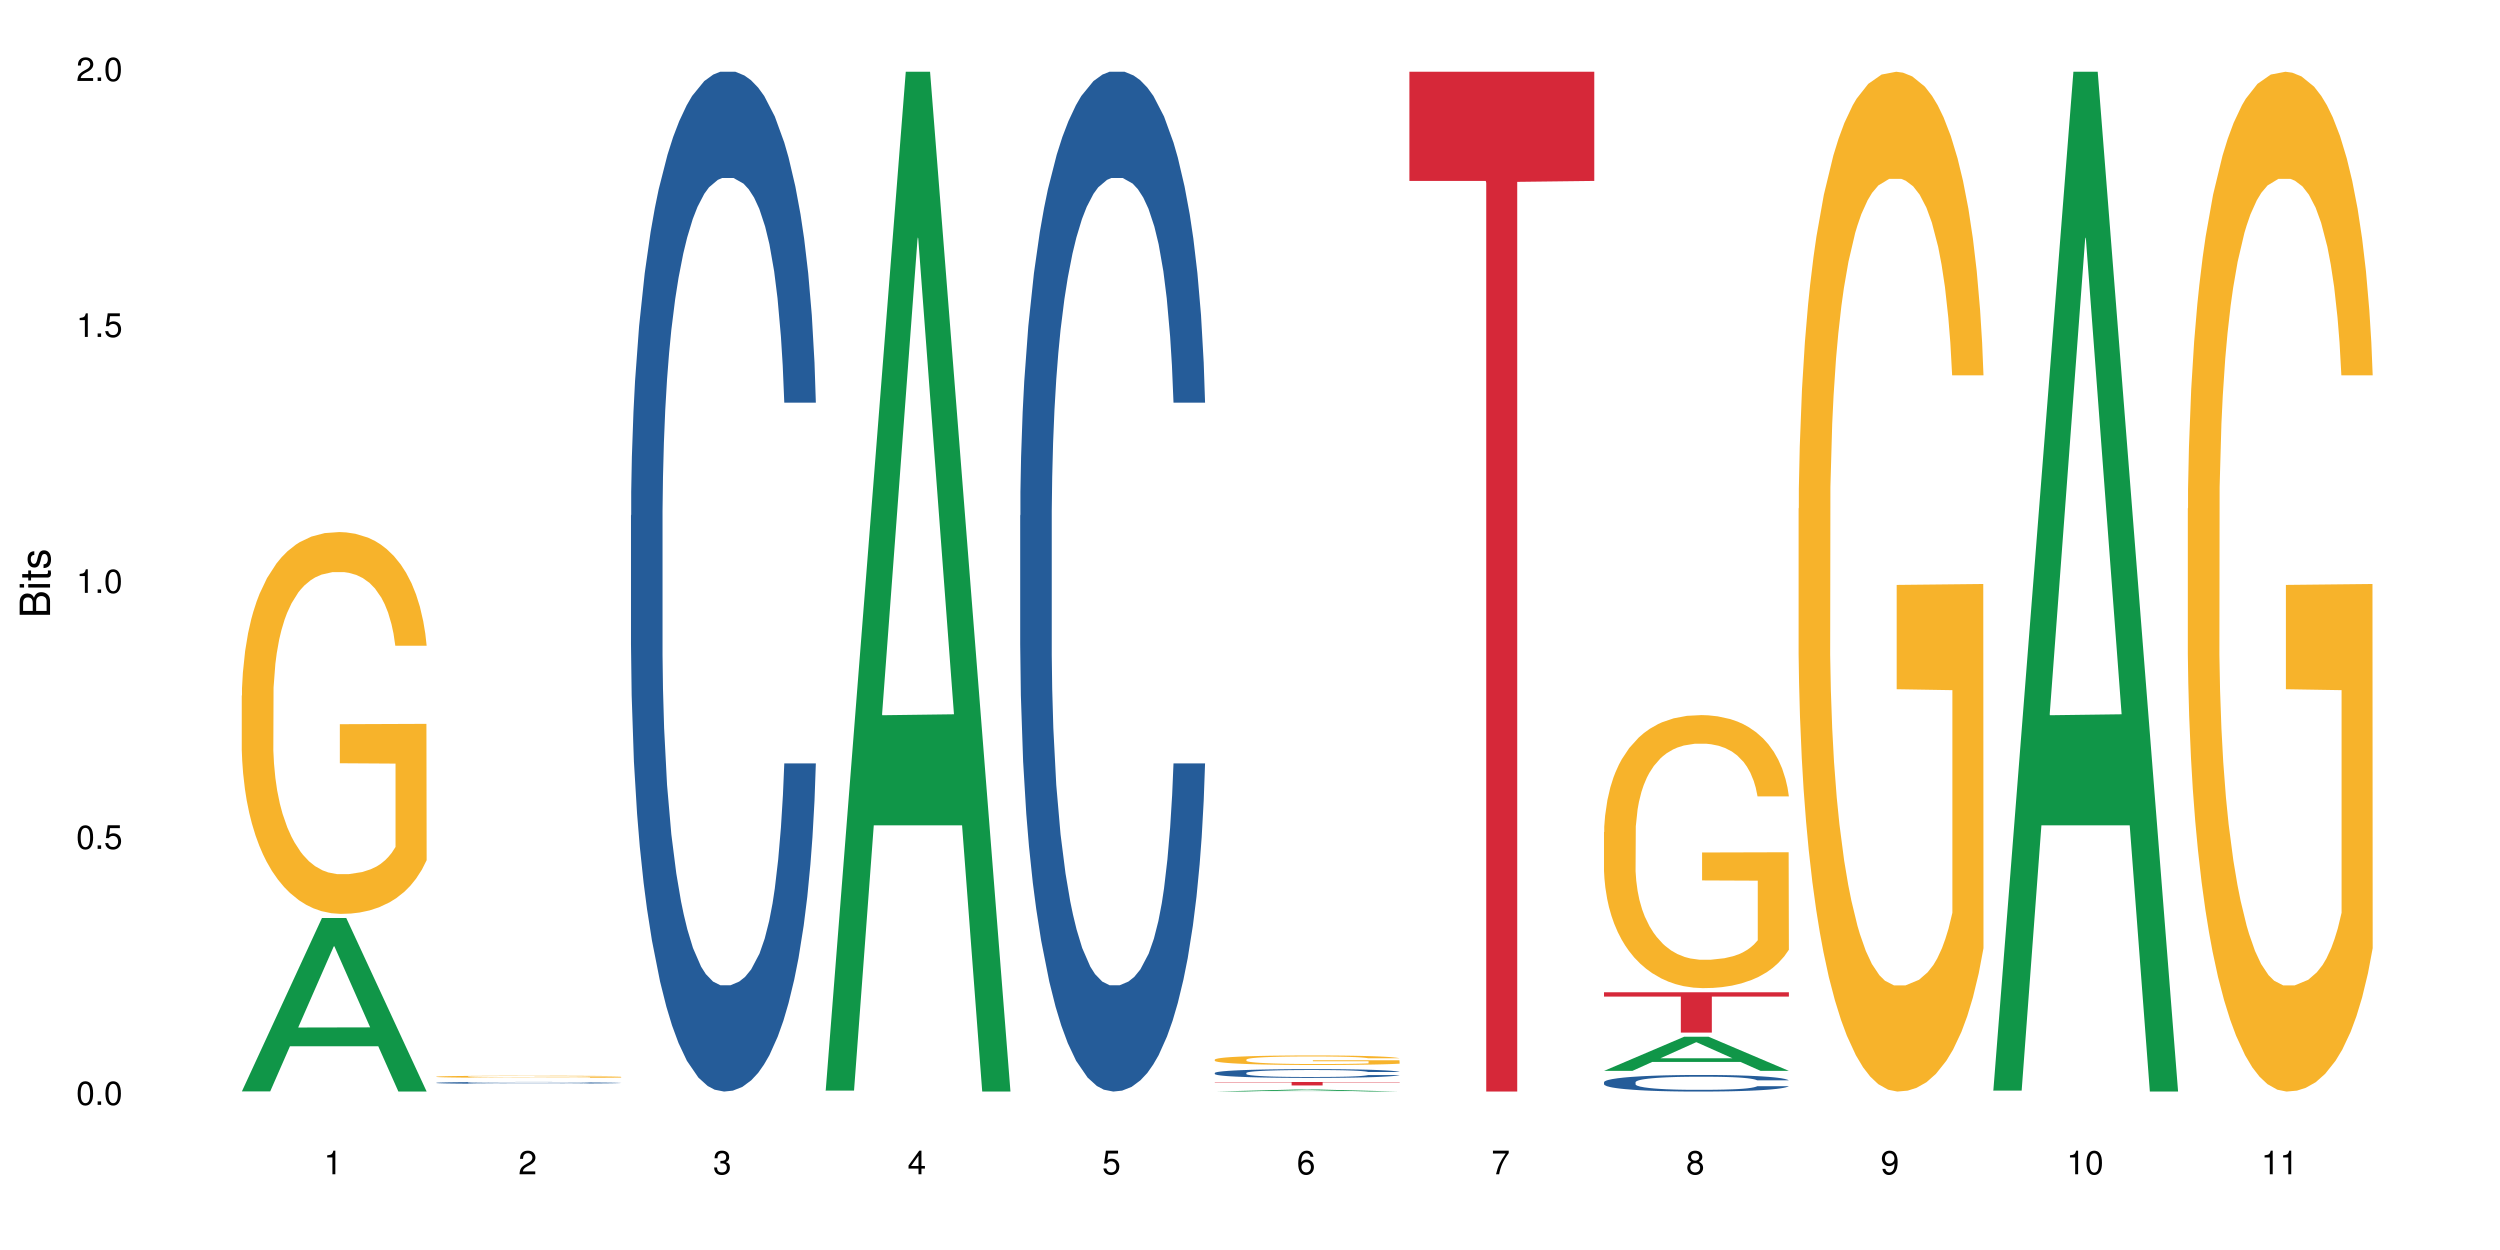 <?xml version="1.0" encoding="UTF-8"?>
<svg xmlns="http://www.w3.org/2000/svg" xmlns:xlink="http://www.w3.org/1999/xlink" width="720pt" height="360pt" viewBox="0 0 720 360" version="1.1">
<defs>
<g>
<symbol overflow="visible" id="glyph0-0">
<path style="stroke:none;" d=""/>
</symbol>
<symbol overflow="visible" id="glyph0-1">
<path style="stroke:none;" d="M 2.641 -6.797 C 2 -6.797 1.422 -6.531 1.078 -6.047 C 0.641 -5.453 0.406 -4.547 0.406 -3.297 C 0.406 -1 1.188 0.219 2.641 0.219 C 4.078 0.219 4.859 -1 4.859 -3.234 C 4.859 -4.562 4.656 -5.438 4.203 -6.047 C 3.844 -6.531 3.281 -6.797 2.641 -6.797 Z M 2.641 -6.047 C 3.547 -6.047 4 -5.125 4 -3.312 C 4 -1.375 3.562 -0.484 2.625 -0.484 C 1.734 -0.484 1.281 -1.422 1.281 -3.281 C 1.281 -5.141 1.734 -6.047 2.641 -6.047 Z M 2.641 -6.047 "/>
</symbol>
<symbol overflow="visible" id="glyph0-2">
<path style="stroke:none;" d="M 1.828 -1 L 0.828 -1 L 0.828 0 L 1.828 0 Z M 1.828 -1 "/>
</symbol>
<symbol overflow="visible" id="glyph0-3">
<path style="stroke:none;" d="M 4.562 -6.797 L 1.062 -6.797 L 0.547 -3.094 L 1.328 -3.094 C 1.719 -3.562 2.047 -3.734 2.578 -3.734 C 3.484 -3.734 4.062 -3.109 4.062 -2.094 C 4.062 -1.125 3.484 -0.531 2.578 -0.531 C 1.828 -0.531 1.375 -0.906 1.188 -1.672 L 0.328 -1.672 C 0.453 -1.109 0.547 -0.844 0.75 -0.594 C 1.125 -0.078 1.828 0.219 2.594 0.219 C 3.969 0.219 4.922 -0.781 4.922 -2.219 C 4.922 -3.562 4.031 -4.484 2.719 -4.484 C 2.25 -4.484 1.859 -4.359 1.469 -4.062 L 1.734 -5.969 L 4.562 -5.969 Z M 4.562 -6.797 "/>
</symbol>
<symbol overflow="visible" id="glyph0-4">
<path style="stroke:none;" d="M 2.484 -4.844 L 2.484 0 L 3.328 0 L 3.328 -6.797 L 2.766 -6.797 C 2.469 -5.75 2.281 -5.609 0.984 -5.453 L 0.984 -4.844 Z M 2.484 -4.844 "/>
</symbol>
<symbol overflow="visible" id="glyph0-5">
<path style="stroke:none;" d="M 4.859 -0.828 L 1.281 -0.828 C 1.359 -1.391 1.672 -1.75 2.5 -2.234 L 3.469 -2.75 C 4.406 -3.266 4.906 -3.969 4.906 -4.812 C 4.906 -5.375 4.672 -5.906 4.266 -6.266 C 3.859 -6.625 3.375 -6.797 2.719 -6.797 C 1.859 -6.797 1.219 -6.5 0.844 -5.922 C 0.609 -5.562 0.5 -5.125 0.484 -4.438 L 1.328 -4.438 C 1.359 -4.906 1.406 -5.188 1.531 -5.406 C 1.75 -5.812 2.188 -6.062 2.703 -6.062 C 3.469 -6.062 4.031 -5.516 4.031 -4.781 C 4.031 -4.25 3.719 -3.797 3.125 -3.438 L 2.234 -2.938 C 0.812 -2.141 0.406 -1.5 0.328 0 L 4.859 0 Z M 4.859 -0.828 "/>
</symbol>
<symbol overflow="visible" id="glyph0-6">
<path style="stroke:none;" d="M 2.125 -3.125 L 2.578 -3.125 C 3.516 -3.125 3.984 -2.703 3.984 -1.891 C 3.984 -1.031 3.469 -0.531 2.578 -0.531 C 1.656 -0.531 1.203 -0.984 1.156 -1.969 L 0.312 -1.969 C 0.344 -1.422 0.438 -1.078 0.609 -0.766 C 0.953 -0.109 1.625 0.219 2.547 0.219 C 3.953 0.219 4.859 -0.609 4.859 -1.906 C 4.859 -2.766 4.516 -3.25 3.703 -3.516 C 4.344 -3.766 4.656 -4.25 4.656 -4.938 C 4.656 -6.109 3.875 -6.797 2.578 -6.797 C 1.203 -6.797 0.484 -6.047 0.453 -4.609 L 1.297 -4.609 C 1.312 -5.016 1.344 -5.25 1.453 -5.453 C 1.641 -5.828 2.062 -6.062 2.594 -6.062 C 3.344 -6.062 3.797 -5.625 3.797 -4.906 C 3.797 -4.422 3.609 -4.141 3.25 -3.984 C 3.016 -3.891 2.719 -3.844 2.125 -3.844 Z M 2.125 -3.125 "/>
</symbol>
<symbol overflow="visible" id="glyph0-7">
<path style="stroke:none;" d="M 3.141 -1.625 L 3.141 0 L 3.984 0 L 3.984 -1.625 L 4.984 -1.625 L 4.984 -2.391 L 3.984 -2.391 L 3.984 -6.797 L 3.359 -6.797 L 0.266 -2.516 L 0.266 -1.625 Z M 3.141 -2.391 L 1 -2.391 L 3.141 -5.359 Z M 3.141 -2.391 "/>
</symbol>
<symbol overflow="visible" id="glyph0-8">
<path style="stroke:none;" d="M 4.781 -5.031 C 4.609 -6.141 3.891 -6.797 2.844 -6.797 C 2.094 -6.797 1.422 -6.438 1.031 -5.828 C 0.609 -5.172 0.406 -4.344 0.406 -3.094 C 0.406 -1.953 0.578 -1.234 0.984 -0.625 C 1.359 -0.078 1.953 0.219 2.703 0.219 C 3.984 0.219 4.922 -0.734 4.922 -2.078 C 4.922 -3.344 4.062 -4.234 2.844 -4.234 C 2.172 -4.234 1.641 -3.969 1.281 -3.469 C 1.281 -5.125 1.828 -6.047 2.797 -6.047 C 3.391 -6.047 3.797 -5.672 3.938 -5.031 Z M 2.734 -3.484 C 3.547 -3.484 4.062 -2.922 4.062 -2 C 4.062 -1.156 3.484 -0.531 2.703 -0.531 C 1.922 -0.531 1.328 -1.188 1.328 -2.047 C 1.328 -2.891 1.906 -3.484 2.734 -3.484 Z M 2.734 -3.484 "/>
</symbol>
<symbol overflow="visible" id="glyph0-9">
<path style="stroke:none;" d="M 4.984 -6.797 L 0.438 -6.797 L 0.438 -5.969 L 4.109 -5.969 C 2.5 -3.656 1.828 -2.234 1.328 0 L 2.219 0 C 2.594 -2.172 3.453 -4.047 4.984 -6.094 Z M 4.984 -6.797 "/>
</symbol>
<symbol overflow="visible" id="glyph0-10">
<path style="stroke:none;" d="M 3.75 -3.578 C 4.453 -4 4.688 -4.344 4.688 -4.984 C 4.688 -6.047 3.844 -6.797 2.641 -6.797 C 1.438 -6.797 0.594 -6.047 0.594 -4.984 C 0.594 -4.359 0.828 -4.016 1.516 -3.578 C 0.734 -3.203 0.359 -2.641 0.359 -1.891 C 0.359 -0.641 1.297 0.219 2.641 0.219 C 3.984 0.219 4.922 -0.641 4.922 -1.875 C 4.922 -2.641 4.531 -3.203 3.75 -3.578 Z M 2.641 -6.047 C 3.359 -6.047 3.812 -5.625 3.812 -4.969 C 3.812 -4.344 3.344 -3.922 2.641 -3.922 C 1.922 -3.922 1.453 -4.344 1.453 -4.984 C 1.453 -5.625 1.922 -6.047 2.641 -6.047 Z M 2.641 -3.203 C 3.484 -3.203 4.062 -2.672 4.062 -1.875 C 4.062 -1.062 3.484 -0.531 2.625 -0.531 C 1.797 -0.531 1.219 -1.078 1.219 -1.875 C 1.219 -2.672 1.797 -3.203 2.641 -3.203 Z M 2.641 -3.203 "/>
</symbol>
<symbol overflow="visible" id="glyph0-11">
<path style="stroke:none;" d="M 0.516 -1.547 C 0.672 -0.438 1.406 0.219 2.438 0.219 C 3.188 0.219 3.859 -0.141 4.266 -0.75 C 4.688 -1.406 4.891 -2.25 4.891 -3.484 C 4.891 -4.625 4.703 -5.359 4.312 -5.953 C 3.938 -6.5 3.344 -6.797 2.594 -6.797 C 1.297 -6.797 0.359 -5.844 0.359 -4.516 C 0.359 -3.25 1.234 -2.344 2.453 -2.344 C 3.094 -2.344 3.562 -2.578 4.016 -3.109 C 4 -1.453 3.469 -0.531 2.5 -0.531 C 1.906 -0.531 1.484 -0.906 1.359 -1.547 Z M 2.578 -6.062 C 3.375 -6.062 3.969 -5.406 3.969 -4.531 C 3.969 -3.688 3.375 -3.094 2.547 -3.094 C 1.734 -3.094 1.234 -3.672 1.234 -4.578 C 1.234 -5.438 1.797 -6.062 2.578 -6.062 Z M 2.578 -6.062 "/>
</symbol>
<symbol overflow="visible" id="glyph1-0">
<path style="stroke:none;" d=""/>
</symbol>
<symbol overflow="visible" id="glyph1-1">
<path style="stroke:none;" d="M 0 -0.953 L 0 -4.891 C 0 -5.719 -0.234 -6.344 -0.734 -6.797 C -1.188 -7.234 -1.812 -7.469 -2.5 -7.469 C -3.547 -7.469 -4.188 -7 -4.625 -5.875 C -4.984 -6.672 -5.641 -7.094 -6.531 -7.094 C -7.156 -7.094 -7.734 -6.859 -8.141 -6.391 C -8.562 -5.938 -8.75 -5.344 -8.75 -4.5 L -8.75 -0.953 Z M -4.984 -2.062 L -7.766 -2.062 L -7.766 -4.219 C -7.766 -4.844 -7.688 -5.203 -7.453 -5.5 C -7.219 -5.812 -6.859 -5.969 -6.375 -5.969 C -5.906 -5.969 -5.531 -5.812 -5.297 -5.5 C -5.062 -5.203 -4.984 -4.844 -4.984 -4.219 Z M -0.984 -2.062 L -4 -2.062 L -4 -4.781 C -4 -5.328 -3.859 -5.688 -3.578 -5.953 C -3.297 -6.219 -2.922 -6.359 -2.484 -6.359 C -2.062 -6.359 -1.688 -6.219 -1.406 -5.953 C -1.109 -5.688 -0.984 -5.328 -0.984 -4.781 Z M -0.984 -2.062 "/>
</symbol>
<symbol overflow="visible" id="glyph1-2">
<path style="stroke:none;" d="M -6.281 -1.797 L -6.281 -0.797 L 0 -0.797 L 0 -1.797 Z M -8.75 -1.797 L -8.75 -0.797 L -7.484 -0.797 L -7.484 -1.797 Z M -8.75 -1.797 "/>
</symbol>
<symbol overflow="visible" id="glyph1-3">
<path style="stroke:none;" d="M -6.281 -3.047 L -6.281 -2.016 L -8.016 -2.016 L -8.016 -1.016 L -6.281 -1.016 L -6.281 -0.172 L -5.469 -0.172 L -5.469 -1.016 L -0.719 -1.016 C -0.078 -1.016 0.281 -1.453 0.281 -2.234 C 0.281 -2.469 0.25 -2.719 0.188 -3.047 L -0.641 -3.047 C -0.609 -2.922 -0.594 -2.766 -0.594 -2.562 C -0.594 -2.141 -0.719 -2.016 -1.156 -2.016 L -5.469 -2.016 L -5.469 -3.047 Z M -6.281 -3.047 "/>
</symbol>
<symbol overflow="visible" id="glyph1-4">
<path style="stroke:none;" d="M -4.531 -5.25 C -5.766 -5.25 -6.469 -4.422 -6.469 -2.969 C -6.469 -1.516 -5.719 -0.562 -4.547 -0.562 C -3.562 -0.562 -3.094 -1.062 -2.734 -2.562 L -2.516 -3.484 C -2.344 -4.188 -2.094 -4.469 -1.625 -4.469 C -1.047 -4.469 -0.641 -3.875 -0.641 -3 C -0.641 -2.453 -0.797 -2 -1.062 -1.75 C -1.25 -1.594 -1.422 -1.531 -1.875 -1.469 L -1.875 -0.406 C -0.422 -0.453 0.281 -1.266 0.281 -2.922 C 0.281 -4.5 -0.5 -5.516 -1.719 -5.516 C -2.656 -5.516 -3.172 -4.984 -3.469 -3.734 L -3.703 -2.766 C -3.891 -1.953 -4.156 -1.609 -4.594 -1.609 C -5.172 -1.609 -5.547 -2.125 -5.547 -2.938 C -5.547 -3.75 -5.203 -4.172 -4.531 -4.203 Z M -4.531 -5.25 "/>
</symbol>
</g>
</defs>
<g id="surface44811">
<rect x="0" y="0" width="720" height="360" style="fill:rgb(100%,100%,100%);fill-opacity:1;stroke:none;"/>
<path style=" stroke:none;fill-rule:nonzero;fill:rgb(6.275%,58.824%,28.235%);fill-opacity:1;" d="M 69.629 314.324 L 69.688 314.277 L 92.723 264.383 L 99.723 264.383 L 122.875 314.371 L 114.738 314.371 L 108.938 301.324 L 83.508 301.324 L 77.82 314.324 L 69.629 314.324 L 85.957 295.926 L 106.605 295.879 L 96.309 272.551 L 96.195 272.504 L 96.082 272.645 L 85.898 295.879 L 85.957 295.926 Z M 69.629 314.324 "/>
<path style=" stroke:none;fill-rule:nonzero;fill:rgb(96.863%,70.196%,16.863%);fill-opacity:1;" d="M 69.629 200.332 L 69.695 200.234 L 69.695 198.223 L 69.953 193.703 L 70.602 187.477 L 71.449 182.355 L 72.355 178.34 L 72.941 176.23 L 73.914 173.215 L 74.758 171.008 L 76.902 166.488 L 79.629 162.27 L 81.121 160.461 L 82.809 158.754 L 85.215 156.848 L 86.316 156.145 L 89.691 154.535 L 93.523 153.531 L 97.746 153.23 L 99.691 153.332 L 102.355 153.73 L 105.992 154.836 L 108.07 155.84 L 109.691 156.848 L 111.379 158.152 L 113.457 160.16 L 115.406 162.57 L 116.965 164.98 L 118.523 167.992 L 119.82 171.207 L 120.926 174.723 L 121.898 178.941 L 122.484 182.457 L 122.875 185.973 L 113.848 185.973 L 113.328 182.457 L 112.742 179.746 L 111.77 176.43 L 110.797 174.02 L 109.82 172.113 L 108.004 169.5 L 106.445 167.895 L 104.496 166.488 L 102.613 165.582 L 100.473 164.98 L 99.172 164.781 L 95.73 164.781 L 92.613 165.484 L 90.797 166.285 L 89.5 167.09 L 87.68 168.598 L 86.578 169.801 L 85.926 170.605 L 83.98 173.719 L 82.68 176.531 L 81.965 178.438 L 81.059 181.453 L 80.406 184.164 L 79.695 188.18 L 79.305 191.195 L 78.785 198.023 L 78.719 216.102 L 78.914 219.918 L 79.305 224.035 L 79.824 227.652 L 80.602 231.469 L 81.383 234.379 L 82.746 238.297 L 83.914 240.91 L 84.824 242.617 L 86.578 245.328 L 87.289 246.23 L 88.98 248.039 L 90.73 249.445 L 92.875 250.652 L 94.5 251.254 L 97.094 251.754 L 100.406 251.754 L 104.305 251.152 L 106.77 250.348 L 108.457 249.547 L 109.562 248.844 L 110.926 247.738 L 111.898 246.734 L 112.809 245.629 L 113.914 243.922 L 113.914 219.918 L 97.875 219.816 L 97.875 208.57 L 122.809 208.469 L 122.875 247.738 L 121.512 250.449 L 119.82 253.062 L 118.199 255.07 L 116.512 256.777 L 114.109 258.684 L 112.16 259.891 L 109.172 261.297 L 106.445 262.199 L 103.59 262.805 L 101.055 263.105 L 98.07 263.203 L 95.406 263.004 L 92.551 262.402 L 90.277 261.598 L 88.199 260.594 L 86.121 259.289 L 83.523 257.18 L 81.836 255.473 L 80.082 253.363 L 78.332 250.852 L 76.773 248.141 L 75.734 246.031 L 74.695 243.621 L 73.59 240.605 L 72.551 237.191 L 71.773 234.078 L 71.059 230.562 L 70.539 227.25 L 70.02 222.73 L 69.758 219.113 L 69.629 216 Z M 69.629 200.332 "/>
<path style=" stroke:none;fill-rule:nonzero;fill:rgb(14.51%,36.078%,60%);fill-opacity:1;" d="M 125.676 311.844 L 125.742 311.844 L 125.742 311.832 L 125.934 311.812 L 126.391 311.789 L 126.844 311.77 L 128.012 311.742 L 129.637 311.711 L 131.324 311.691 L 132.559 311.676 L 133.664 311.668 L 136.195 311.648 L 137.816 311.637 L 139.57 311.629 L 141.715 311.621 L 143.273 311.617 L 146.777 311.609 L 149.375 311.605 L 151.391 311.602 L 155.738 311.602 L 158.336 311.605 L 160.219 311.609 L 162.297 311.613 L 164.051 311.617 L 167.102 311.629 L 169.828 311.641 L 171.062 311.648 L 173.012 311.664 L 174.504 311.68 L 175.543 311.691 L 176.711 311.711 L 177.75 311.734 L 178.531 311.762 L 178.918 311.781 L 169.828 311.781 L 169.375 311.762 L 168.855 311.746 L 167.883 311.727 L 166.906 311.711 L 165.543 311.695 L 164.309 311.688 L 162.621 311.676 L 161.129 311.672 L 159.57 311.668 L 158.078 311.664 L 155.219 311.66 L 150.676 311.66 L 148.141 311.664 L 146.777 311.668 L 144.832 311.676 L 143.469 311.684 L 141.844 311.691 L 140.738 311.703 L 139.375 311.715 L 138.402 311.727 L 137.297 311.742 L 136.648 311.754 L 136.066 311.77 L 135.547 311.785 L 135.156 311.805 L 134.895 311.824 L 134.766 311.84 L 134.766 311.918 L 134.895 311.938 L 135.219 311.957 L 136.066 311.988 L 137.297 312.016 L 138.727 312.035 L 140.09 312.051 L 140.871 312.059 L 141.91 312.066 L 143.531 312.078 L 145.871 312.086 L 147.234 312.09 L 149.312 312.094 L 151.453 312.098 L 154.312 312.098 L 156.844 312.094 L 158.531 312.094 L 160.285 312.09 L 162.688 312.082 L 164.18 312.074 L 165.48 312.062 L 166.453 312.055 L 167.102 312.047 L 168.074 312.031 L 168.855 312.012 L 169.441 311.996 L 169.828 311.977 L 178.918 311.977 L 178.531 311.996 L 177.945 312.016 L 177.363 312.031 L 176.453 312.051 L 175.414 312.066 L 173.922 312.082 L 172.688 312.094 L 171.062 312.105 L 169.57 312.117 L 167.945 312.125 L 165.543 312.137 L 163.984 312.141 L 162.297 312.145 L 160.285 312.148 L 157.754 312.152 L 155.023 312.156 L 152.492 312.156 L 149.766 312.152 L 147.754 312.152 L 145.09 312.148 L 141.777 312.137 L 139.375 312.129 L 137.492 312.121 L 135.871 312.109 L 134.051 312.094 L 131.715 312.074 L 130.285 312.055 L 129.312 312.043 L 128.207 312.023 L 127.43 312.004 L 126.52 311.977 L 125.871 311.941 L 125.676 311.914 Z M 125.676 311.844 "/>
<path style=" stroke:none;fill-rule:nonzero;fill:rgb(96.863%,70.196%,16.863%);fill-opacity:1;" d="M 125.676 310.07 L 125.742 310.07 L 125.742 310.059 L 126 310.035 L 126.648 310 L 127.492 309.973 L 128.402 309.949 L 128.988 309.938 L 129.961 309.922 L 130.805 309.906 L 132.949 309.883 L 135.676 309.859 L 137.168 309.848 L 138.855 309.84 L 141.258 309.828 L 142.363 309.824 L 145.738 309.816 L 149.57 309.809 L 155.738 309.809 L 158.402 309.812 L 162.039 309.816 L 164.117 309.824 L 165.738 309.828 L 167.426 309.836 L 169.504 309.848 L 171.453 309.859 L 174.57 309.891 L 175.867 309.91 L 176.973 309.93 L 177.945 309.953 L 178.531 309.973 L 178.918 309.992 L 169.895 309.992 L 169.375 309.973 L 168.789 309.957 L 167.816 309.938 L 166.844 309.926 L 165.867 309.914 L 164.051 309.898 L 162.492 309.891 L 160.543 309.883 L 158.66 309.879 L 156.52 309.875 L 151.777 309.875 L 148.66 309.879 L 146.844 309.883 L 145.543 309.887 L 143.727 309.895 L 142.621 309.902 L 141.973 309.906 L 140.027 309.922 L 138.727 309.938 L 138.012 309.949 L 137.105 309.965 L 136.453 309.98 L 135.738 310.004 L 135.352 310.02 L 134.832 310.059 L 134.766 310.16 L 134.961 310.18 L 135.352 310.203 L 135.871 310.227 L 136.648 310.246 L 137.43 310.262 L 138.793 310.285 L 139.961 310.297 L 140.871 310.309 L 142.621 310.324 L 143.336 310.328 L 145.023 310.34 L 146.777 310.348 L 148.922 310.352 L 150.543 310.355 L 153.141 310.359 L 156.453 310.359 L 160.348 310.355 L 162.816 310.352 L 164.504 310.348 L 165.609 310.344 L 166.973 310.336 L 167.945 310.332 L 168.855 310.324 L 169.961 310.316 L 169.961 310.18 L 153.922 310.18 L 153.922 310.117 L 178.855 310.117 L 178.918 310.336 L 177.555 310.352 L 175.867 310.367 L 174.246 310.379 L 172.555 310.387 L 170.152 310.398 L 168.207 310.406 L 165.219 310.414 L 162.492 310.418 L 159.637 310.422 L 151.453 310.422 L 148.598 310.418 L 146.324 310.414 L 144.246 310.41 L 142.168 310.402 L 139.57 310.391 L 137.883 310.379 L 134.375 310.355 L 132.816 310.34 L 131.777 310.328 L 130.742 310.312 L 129.637 310.297 L 128.598 310.277 L 127.82 310.262 L 127.105 310.242 L 126.586 310.223 L 126.066 310.195 L 125.805 310.176 L 125.676 310.16 Z M 125.676 310.07 "/>
<path style=" stroke:none;fill-rule:nonzero;fill:rgb(14.51%,36.078%,60%);fill-opacity:1;" d="M 181.723 148.457 L 181.785 148.188 L 181.785 141.742 L 181.98 131.543 L 182.438 118.656 L 182.891 109.797 L 184.059 93.957 L 185.684 78.652 L 187.371 66.84 L 188.605 59.859 L 189.707 54.492 L 192.242 44.559 L 193.863 39.457 L 195.617 34.891 L 197.762 30.328 L 199.32 27.645 L 202.824 23.348 L 205.422 21.469 L 207.434 20.664 L 211.785 20.664 L 214.383 21.738 L 216.266 23.078 L 218.344 25.227 L 220.098 27.645 L 223.148 33.551 L 225.875 41.066 L 227.109 45.363 L 229.059 53.684 L 230.551 61.738 L 231.59 68.719 L 232.758 78.652 L 233.797 90.734 L 234.578 104.426 L 234.965 115.969 L 225.875 115.969 L 225.422 105.23 L 224.902 96.91 L 223.926 85.902 L 222.953 78.117 L 221.59 70.332 L 220.355 65.23 L 218.668 60.129 L 217.176 56.906 L 215.617 54.492 L 214.121 52.879 L 211.266 51.27 L 207.953 51.27 L 206.723 51.805 L 204.188 53.953 L 202.824 55.832 L 200.875 59.59 L 199.512 63.082 L 197.891 68.449 L 196.785 73.016 L 195.422 79.996 L 194.449 86.172 L 193.344 95.031 L 192.695 101.742 L 192.109 109.258 L 191.59 118.117 L 191.203 127.516 L 190.941 137.449 L 190.812 147.113 L 190.812 188.727 L 190.941 198.391 L 191.266 209.668 L 192.109 226.043 L 193.344 240.273 L 194.773 251.547 L 196.137 259.602 L 196.918 263.359 L 197.953 267.656 L 199.578 273.027 L 201.914 278.395 L 203.281 280.543 L 205.355 282.691 L 207.5 283.766 L 210.355 283.766 L 212.891 282.691 L 214.578 281.348 L 216.332 279.199 L 218.734 274.637 L 220.227 270.34 L 221.523 265.242 L 222.5 260.141 L 223.148 255.844 L 224.121 247.52 L 224.902 238.395 L 225.484 228.996 L 225.875 219.867 L 234.965 219.867 L 234.578 230.609 L 233.992 241.078 L 233.406 248.863 L 232.5 258.262 L 231.461 266.582 L 229.965 275.98 L 228.734 282.152 L 227.109 288.867 L 225.617 293.969 L 223.992 298.531 L 221.59 303.898 L 220.031 306.586 L 218.344 309 L 216.332 311.148 L 213.797 313.027 L 211.07 314.102 L 208.539 314.371 L 205.812 313.832 L 203.801 312.762 L 201.137 310.344 L 197.824 305.512 L 195.422 300.41 L 193.539 295.309 L 191.918 289.941 L 190.098 282.691 L 187.762 270.879 L 186.332 261.75 L 185.359 254.234 L 184.254 243.762 L 183.477 234.367 L 182.566 219.332 L 181.918 200.27 L 181.723 185.504 Z M 181.723 148.457 "/>
<path style=" stroke:none;fill-rule:nonzero;fill:rgb(6.275%,58.824%,28.235%);fill-opacity:1;" d="M 237.77 314.094 L 237.824 313.82 L 260.863 20.664 L 267.859 20.664 L 291.012 314.371 L 282.879 314.371 L 277.074 237.703 L 251.648 237.703 L 245.961 314.094 L 237.77 314.094 L 254.094 205.988 L 274.742 205.711 L 264.449 68.648 L 264.332 68.375 L 264.219 69.199 L 254.039 205.711 L 254.094 205.988 Z M 237.77 314.094 "/>
<path style=" stroke:none;fill-rule:nonzero;fill:rgb(14.51%,36.078%,60%);fill-opacity:1;" d="M 293.816 148.457 L 293.879 148.188 L 293.879 141.742 L 294.074 131.543 L 294.527 118.656 L 294.984 109.797 L 296.152 93.957 L 297.777 78.652 L 299.465 66.84 L 300.699 59.859 L 301.801 54.492 L 304.332 44.559 L 305.957 39.457 L 307.711 34.891 L 309.852 30.328 L 311.41 27.645 L 314.918 23.348 L 317.516 21.469 L 319.527 20.664 L 323.879 20.664 L 326.477 21.738 L 328.359 23.078 L 330.438 25.227 L 332.191 27.645 L 335.242 33.551 L 337.969 41.066 L 339.203 45.363 L 341.148 53.684 L 342.645 61.738 L 343.684 68.719 L 344.852 78.652 L 345.891 90.734 L 346.668 104.426 L 347.059 115.969 L 337.969 115.969 L 337.516 105.23 L 336.996 96.91 L 336.02 85.902 L 335.047 78.117 L 333.684 70.332 L 332.449 65.23 L 330.762 60.129 L 329.266 56.906 L 327.711 54.492 L 326.215 52.879 L 323.359 51.27 L 320.047 51.27 L 318.812 51.805 L 316.281 53.953 L 314.918 55.832 L 312.969 59.59 L 311.605 63.082 L 309.984 68.449 L 308.879 73.016 L 307.516 79.996 L 306.543 86.172 L 305.438 95.031 L 304.789 101.742 L 304.203 109.258 L 303.684 118.117 L 303.293 127.516 L 303.035 137.449 L 302.906 147.113 L 302.906 188.727 L 303.035 198.391 L 303.359 209.668 L 304.203 226.043 L 305.438 240.273 L 306.867 251.547 L 308.23 259.602 L 309.008 263.359 L 310.047 267.656 L 311.672 273.027 L 314.008 278.395 L 315.371 280.543 L 317.449 282.691 L 319.594 283.766 L 322.449 283.766 L 324.98 282.691 L 326.672 281.348 L 328.422 279.199 L 330.824 274.637 L 332.32 270.34 L 333.617 265.242 L 334.594 260.141 L 335.242 255.844 L 336.215 247.52 L 336.996 238.395 L 337.578 228.996 L 337.969 219.867 L 347.059 219.867 L 346.668 230.609 L 346.086 241.078 L 345.5 248.863 L 344.59 258.262 L 343.551 266.582 L 342.059 275.98 L 340.824 282.152 L 339.203 288.867 L 337.707 293.969 L 336.086 298.531 L 333.684 303.898 L 332.125 306.586 L 330.438 309 L 328.422 311.148 L 325.891 313.027 L 323.164 314.102 L 320.633 314.371 L 317.906 313.832 L 315.891 312.762 L 313.23 310.344 L 309.918 305.512 L 307.516 300.41 L 305.633 295.309 L 304.008 289.941 L 302.191 282.691 L 299.852 270.879 L 298.426 261.75 L 297.449 254.234 L 296.348 243.762 L 295.566 234.367 L 294.66 219.332 L 294.008 200.27 L 293.816 185.504 Z M 293.816 148.457 "/>
<path style=" stroke:none;fill-rule:nonzero;fill:rgb(6.275%,58.824%,28.235%);fill-opacity:1;" d="M 349.859 314.371 L 349.918 314.371 L 372.957 313.789 L 379.953 313.789 L 403.105 314.371 L 394.973 314.371 L 389.168 314.219 L 363.742 314.219 L 358.051 314.371 L 349.859 314.371 L 366.188 314.156 L 386.836 314.156 L 376.539 313.883 L 376.312 313.883 L 366.129 314.156 L 366.188 314.156 Z M 349.859 314.371 "/>
<path style=" stroke:none;fill-rule:nonzero;fill:rgb(14.51%,36.078%,60%);fill-opacity:1;" d="M 349.859 309.004 L 349.926 309.004 L 349.926 308.949 L 350.121 308.859 L 350.574 308.75 L 351.031 308.672 L 352.199 308.535 L 353.82 308.402 L 355.512 308.301 L 356.742 308.242 L 357.848 308.195 L 360.379 308.109 L 362.004 308.066 L 363.758 308.027 L 365.898 307.988 L 367.457 307.965 L 370.965 307.926 L 373.562 307.91 L 375.574 307.902 L 379.926 307.902 L 382.523 307.914 L 384.406 307.926 L 386.484 307.941 L 388.234 307.965 L 391.289 308.016 L 394.016 308.078 L 395.25 308.117 L 397.195 308.188 L 398.691 308.258 L 399.73 308.316 L 400.898 308.402 L 401.938 308.508 L 402.715 308.625 L 403.105 308.727 L 394.016 308.727 L 393.559 308.633 L 393.039 308.562 L 392.066 308.465 L 391.094 308.398 L 389.73 308.332 L 388.496 308.289 L 386.809 308.242 L 385.312 308.215 L 383.754 308.195 L 382.262 308.18 L 379.406 308.168 L 376.094 308.168 L 374.859 308.172 L 372.328 308.191 L 370.965 308.207 L 369.016 308.238 L 367.652 308.27 L 366.027 308.316 L 364.926 308.355 L 363.562 308.414 L 362.586 308.469 L 361.484 308.543 L 360.836 308.602 L 360.25 308.668 L 359.73 308.742 L 359.34 308.824 L 359.082 308.91 L 358.953 308.992 L 358.953 309.352 L 359.082 309.438 L 359.406 309.535 L 360.25 309.676 L 361.484 309.797 L 362.914 309.895 L 364.277 309.965 L 365.055 309.996 L 366.094 310.035 L 367.719 310.082 L 370.055 310.125 L 371.418 310.145 L 373.496 310.164 L 375.641 310.172 L 378.496 310.172 L 381.027 310.164 L 382.715 310.152 L 384.469 310.133 L 386.871 310.094 L 388.367 310.059 L 389.664 310.012 L 390.637 309.969 L 391.289 309.934 L 392.262 309.859 L 393.039 309.781 L 393.625 309.699 L 394.016 309.621 L 403.105 309.621 L 402.715 309.715 L 402.133 309.805 L 401.547 309.871 L 400.637 309.953 L 399.598 310.023 L 398.105 310.105 L 396.871 310.16 L 395.25 310.219 L 393.754 310.262 L 392.133 310.301 L 389.73 310.348 L 388.172 310.371 L 386.484 310.391 L 384.469 310.41 L 381.938 310.426 L 379.211 310.434 L 376.68 310.438 L 373.949 310.434 L 371.938 310.422 L 369.277 310.402 L 365.965 310.359 L 363.562 310.316 L 361.68 310.273 L 360.055 310.227 L 358.238 310.164 L 355.898 310.062 L 354.473 309.984 L 353.496 309.918 L 352.395 309.828 L 351.613 309.746 L 350.707 309.617 L 350.055 309.453 L 349.859 309.324 Z M 349.859 309.004 "/>
<path style=" stroke:none;fill-rule:nonzero;fill:rgb(96.863%,70.196%,16.863%);fill-opacity:1;" d="M 349.859 305.148 L 349.926 305.148 L 349.926 305.098 L 350.188 304.984 L 350.836 304.828 L 351.68 304.699 L 352.59 304.598 L 353.172 304.547 L 354.148 304.469 L 354.992 304.414 L 357.133 304.301 L 359.859 304.195 L 361.355 304.152 L 363.043 304.109 L 365.445 304.059 L 366.547 304.043 L 369.926 304.004 L 373.758 303.977 L 377.977 303.969 L 379.926 303.973 L 382.586 303.98 L 386.223 304.008 L 388.301 304.035 L 389.926 304.059 L 391.613 304.094 L 393.691 304.145 L 395.637 304.203 L 397.195 304.266 L 398.754 304.34 L 400.055 304.418 L 401.156 304.508 L 402.133 304.613 L 402.715 304.703 L 403.105 304.789 L 394.078 304.789 L 393.559 304.703 L 392.977 304.633 L 392 304.551 L 391.027 304.488 L 390.055 304.441 L 388.234 304.375 L 386.676 304.336 L 384.73 304.301 L 382.848 304.277 L 380.703 304.266 L 379.406 304.258 L 375.965 304.258 L 372.848 304.277 L 371.027 304.297 L 369.73 304.316 L 367.914 304.355 L 366.809 304.383 L 366.16 304.406 L 364.211 304.484 L 362.914 304.555 L 362.199 304.602 L 361.289 304.676 L 360.641 304.742 L 359.926 304.844 L 359.535 304.922 L 359.016 305.09 L 358.953 305.543 L 359.145 305.641 L 359.535 305.742 L 360.055 305.832 L 360.836 305.93 L 361.613 306 L 362.977 306.102 L 364.145 306.164 L 365.055 306.207 L 366.809 306.277 L 367.523 306.297 L 369.211 306.344 L 370.965 306.379 L 373.105 306.41 L 374.73 306.426 L 377.328 306.438 L 380.641 306.438 L 384.535 306.422 L 387.004 306.402 L 388.691 306.383 L 389.793 306.363 L 391.156 306.336 L 392.133 306.312 L 393.039 306.285 L 394.145 306.242 L 394.145 305.641 L 378.105 305.637 L 378.105 305.355 L 403.039 305.352 L 403.105 306.336 L 401.742 306.402 L 400.055 306.469 L 398.43 306.52 L 396.742 306.562 L 394.34 306.609 L 392.391 306.641 L 389.406 306.676 L 386.676 306.699 L 383.82 306.715 L 381.289 306.723 L 378.301 306.723 L 375.641 306.719 L 372.781 306.703 L 370.508 306.684 L 368.434 306.656 L 366.355 306.625 L 363.758 306.574 L 362.066 306.531 L 360.316 306.477 L 358.562 306.414 L 357.004 306.348 L 355.965 306.293 L 354.926 306.234 L 353.82 306.156 L 352.781 306.07 L 352.004 305.992 L 351.289 305.906 L 350.77 305.824 L 350.25 305.711 L 349.992 305.621 L 349.859 305.543 Z M 349.859 305.148 "/>
<path style=" stroke:none;fill-rule:nonzero;fill:rgb(83.922%,15.686%,22.353%);fill-opacity:1;" d="M 349.859 311.617 L 403.105 311.617 L 403.105 311.723 L 380.914 311.723 L 380.914 312.609 L 371.988 312.609 L 371.988 311.723 L 349.859 311.723 Z M 349.859 311.617 "/>
<path style=" stroke:none;fill-rule:nonzero;fill:rgb(83.922%,15.686%,22.353%);fill-opacity:1;" d="M 405.906 20.664 L 459.152 20.664 L 459.152 52.102 L 436.961 52.379 L 436.961 314.371 L 428.035 314.371 L 428.035 52.652 L 427.902 52.102 L 405.906 52.102 Z M 405.906 20.664 "/>
<path style=" stroke:none;fill-rule:nonzero;fill:rgb(6.275%,58.824%,28.235%);fill-opacity:1;" d="M 461.953 308.406 L 462.012 308.395 L 485.051 298.574 L 492.047 298.574 L 515.199 308.414 L 507.062 308.414 L 501.262 305.844 L 475.832 305.844 L 470.145 308.406 L 461.953 308.406 L 478.281 304.781 L 498.93 304.773 L 488.633 300.18 L 488.52 300.172 L 488.406 300.199 L 478.223 304.773 L 478.281 304.781 Z M 461.953 308.406 "/>
<path style=" stroke:none;fill-rule:nonzero;fill:rgb(14.51%,36.078%,60%);fill-opacity:1;" d="M 461.953 311.672 L 462.02 311.668 L 462.02 311.562 L 462.215 311.398 L 462.668 311.188 L 463.121 311.043 L 464.293 310.785 L 465.914 310.535 L 467.602 310.344 L 468.836 310.23 L 469.941 310.145 L 472.473 309.98 L 474.098 309.898 L 475.848 309.824 L 477.992 309.75 L 479.551 309.707 L 483.059 309.637 L 485.652 309.605 L 487.668 309.594 L 492.016 309.594 L 494.613 309.609 L 496.496 309.633 L 498.574 309.668 L 500.328 309.707 L 503.379 309.805 L 506.109 309.926 L 507.34 309.996 L 509.289 310.129 L 510.781 310.262 L 511.82 310.375 L 512.992 310.535 L 514.027 310.734 L 514.809 310.957 L 515.199 311.145 L 506.109 311.145 L 505.652 310.969 L 505.133 310.832 L 504.16 310.656 L 503.188 310.527 L 501.82 310.402 L 500.59 310.316 L 498.898 310.234 L 497.406 310.184 L 495.848 310.145 L 494.355 310.117 L 491.496 310.09 L 488.188 310.09 L 486.953 310.102 L 484.422 310.137 L 483.059 310.164 L 481.109 310.227 L 479.746 310.285 L 478.121 310.371 L 477.02 310.445 L 475.656 310.559 L 474.68 310.66 L 473.578 310.805 L 472.926 310.914 L 472.344 311.035 L 471.824 311.18 L 471.434 311.332 L 471.176 311.492 L 471.043 311.648 L 471.043 312.328 L 471.176 312.484 L 471.5 312.668 L 472.344 312.934 L 473.578 313.164 L 475.004 313.348 L 476.367 313.48 L 477.148 313.539 L 478.188 313.609 L 479.809 313.699 L 482.148 313.785 L 483.512 313.82 L 485.59 313.855 L 487.73 313.871 L 490.59 313.871 L 493.121 313.855 L 494.809 313.832 L 496.562 313.797 L 498.965 313.723 L 500.457 313.656 L 501.758 313.57 L 502.73 313.488 L 503.379 313.418 L 504.355 313.285 L 505.133 313.137 L 505.719 312.98 L 506.109 312.832 L 515.199 312.832 L 514.809 313.008 L 514.223 313.18 L 513.641 313.305 L 512.73 313.457 L 511.691 313.594 L 510.199 313.746 L 508.965 313.848 L 507.34 313.957 L 505.848 314.039 L 504.223 314.113 L 501.82 314.199 L 500.262 314.242 L 498.574 314.285 L 496.562 314.316 L 494.031 314.348 L 491.305 314.367 L 488.77 314.371 L 486.043 314.363 L 484.031 314.344 L 481.367 314.305 L 478.059 314.227 L 475.656 314.145 L 473.77 314.062 L 472.148 313.973 L 470.332 313.855 L 467.992 313.664 L 466.562 313.516 L 465.59 313.391 L 464.484 313.223 L 463.707 313.07 L 462.797 312.824 L 462.148 312.516 L 461.953 312.273 Z M 461.953 311.672 "/>
<path style=" stroke:none;fill-rule:nonzero;fill:rgb(96.863%,70.196%,16.863%);fill-opacity:1;" d="M 461.953 239.629 L 462.02 239.555 L 462.02 238.121 L 462.277 234.887 L 462.93 230.438 L 463.773 226.773 L 464.68 223.898 L 465.266 222.391 L 466.238 220.238 L 467.082 218.656 L 469.227 215.426 L 471.953 212.41 L 473.445 211.117 L 475.137 209.895 L 477.539 208.531 L 478.641 208.027 L 482.02 206.879 L 485.848 206.16 L 490.07 205.945 L 492.016 206.016 L 494.68 206.305 L 498.316 207.094 L 500.395 207.812 L 502.016 208.531 L 503.703 209.465 L 505.781 210.902 L 507.73 212.625 L 509.289 214.348 L 510.848 216.504 L 512.145 218.801 L 513.25 221.316 L 514.223 224.332 L 514.809 226.844 L 515.199 229.359 L 506.172 229.359 L 505.652 226.844 L 505.07 224.906 L 504.094 222.535 L 503.121 220.812 L 502.148 219.449 L 500.328 217.582 L 498.77 216.43 L 496.82 215.426 L 494.938 214.777 L 492.797 214.348 L 491.496 214.203 L 488.055 214.203 L 484.941 214.707 L 483.121 215.281 L 481.824 215.855 L 480.004 216.934 L 478.902 217.797 L 478.25 218.371 L 476.305 220.598 L 475.004 222.609 L 474.289 223.973 L 473.383 226.125 L 472.734 228.066 L 472.02 230.938 L 471.629 233.094 L 471.109 237.977 L 471.043 250.902 L 471.238 253.633 L 471.629 256.578 L 472.148 259.164 L 472.926 261.891 L 473.707 263.977 L 475.07 266.777 L 476.238 268.645 L 477.148 269.863 L 478.902 271.805 L 479.617 272.449 L 481.305 273.742 L 483.059 274.746 L 485.199 275.609 L 486.824 276.039 L 489.422 276.398 L 492.73 276.398 L 496.629 275.969 L 499.094 275.395 L 500.781 274.82 L 501.887 274.316 L 503.25 273.527 L 504.223 272.809 L 505.133 272.02 L 506.238 270.797 L 506.238 253.633 L 490.199 253.562 L 490.199 245.516 L 515.133 245.445 L 515.199 273.527 L 513.836 275.465 L 512.145 277.332 L 510.523 278.77 L 508.836 279.992 L 506.434 281.355 L 504.484 282.215 L 501.496 283.223 L 498.77 283.867 L 495.914 284.301 L 493.383 284.516 L 490.395 284.586 L 487.73 284.441 L 484.875 284.012 L 482.602 283.438 L 480.523 282.719 L 478.445 281.785 L 475.848 280.277 L 474.16 279.059 L 472.406 277.547 L 470.656 275.754 L 469.098 273.812 L 468.059 272.305 L 467.02 270.582 L 465.914 268.426 L 464.875 265.984 L 464.098 263.758 L 463.383 261.246 L 462.863 258.875 L 462.344 255.645 L 462.082 253.059 L 461.953 250.832 Z M 461.953 239.629 "/>
<path style=" stroke:none;fill-rule:nonzero;fill:rgb(83.922%,15.686%,22.353%);fill-opacity:1;" d="M 461.953 285.766 L 515.199 285.766 L 515.199 287.012 L 493.008 287.023 L 493.008 297.395 L 484.078 297.395 L 484.078 287.031 L 483.949 287.012 L 461.953 287.012 Z M 461.953 285.766 "/>
<path style=" stroke:none;fill-rule:nonzero;fill:rgb(96.863%,70.196%,16.863%);fill-opacity:1;" d="M 518 146.461 L 518.066 146.191 L 518.066 140.828 L 518.324 128.758 L 518.973 112.129 L 519.816 98.449 L 520.727 87.719 L 521.312 82.086 L 522.285 74.039 L 523.129 68.141 L 525.273 56.07 L 528 44.805 L 529.492 39.977 L 531.18 35.414 L 533.582 30.32 L 534.688 28.441 L 538.062 24.148 L 541.895 21.469 L 546.117 20.664 L 548.062 20.93 L 550.727 22.004 L 554.363 24.953 L 556.441 27.637 L 558.062 30.32 L 559.75 33.805 L 561.828 39.172 L 563.777 45.609 L 565.336 52.047 L 566.895 60.094 L 568.191 68.676 L 569.297 78.062 L 570.27 89.328 L 570.855 98.715 L 571.246 108.105 L 562.219 108.105 L 561.699 98.715 L 561.113 91.477 L 560.141 82.625 L 559.168 76.188 L 558.191 71.09 L 556.375 64.117 L 554.816 59.824 L 552.867 56.07 L 550.984 53.656 L 548.844 52.047 L 547.543 51.508 L 544.102 51.508 L 540.984 53.387 L 539.168 55.531 L 537.871 57.68 L 536.051 61.703 L 534.949 64.922 L 534.297 67.066 L 532.352 75.383 L 531.051 82.891 L 530.336 87.988 L 529.43 96.035 L 528.777 103.277 L 528.066 114.004 L 527.676 122.051 L 527.156 140.293 L 527.09 188.574 L 527.285 198.766 L 527.676 209.762 L 528.195 219.418 L 528.973 229.609 L 529.754 237.391 L 531.117 247.852 L 532.285 254.824 L 533.195 259.383 L 534.949 266.625 L 535.66 269.039 L 537.352 273.867 L 539.102 277.625 L 541.246 280.844 L 542.867 282.453 L 545.465 283.793 L 548.777 283.793 L 552.672 282.184 L 555.141 280.039 L 556.828 277.891 L 557.934 276.016 L 559.297 273.062 L 560.27 270.383 L 561.18 267.43 L 562.285 262.871 L 562.285 198.766 L 546.246 198.496 L 546.246 168.457 L 571.18 168.188 L 571.246 273.062 L 569.879 280.305 L 568.191 287.281 L 566.57 292.645 L 564.883 297.203 L 562.477 302.301 L 560.531 305.52 L 557.543 309.273 L 554.816 311.688 L 551.961 313.297 L 549.426 314.102 L 546.441 314.371 L 543.777 313.836 L 540.922 312.227 L 538.648 310.078 L 536.57 307.398 L 534.492 303.91 L 531.895 298.277 L 530.207 293.719 L 528.453 288.086 L 526.699 281.379 L 525.145 274.137 L 524.105 268.504 L 523.066 262.066 L 521.961 254.02 L 520.922 244.898 L 520.145 236.586 L 519.43 227.195 L 518.91 218.344 L 518.391 206.277 L 518.129 196.621 L 518 188.305 Z M 518 146.461 "/>
<path style=" stroke:none;fill-rule:nonzero;fill:rgb(6.275%,58.824%,28.235%);fill-opacity:1;" d="M 574.047 314.094 L 574.102 313.82 L 597.141 20.664 L 604.137 20.664 L 627.289 314.371 L 619.156 314.371 L 613.355 237.703 L 587.926 237.703 L 582.238 314.094 L 574.047 314.094 L 590.371 205.988 L 611.023 205.711 L 600.727 68.648 L 600.613 68.375 L 600.496 69.199 L 590.316 205.711 L 590.371 205.988 Z M 574.047 314.094 "/>
<path style=" stroke:none;fill-rule:nonzero;fill:rgb(96.863%,70.196%,16.863%);fill-opacity:1;" d="M 630.094 146.461 L 630.156 146.191 L 630.156 140.828 L 630.418 128.758 L 631.066 112.129 L 631.91 98.449 L 632.82 87.719 L 633.406 82.086 L 634.379 74.039 L 635.223 68.141 L 637.367 56.07 L 640.094 44.805 L 641.586 39.977 L 643.273 35.414 L 645.676 30.32 L 646.781 28.441 L 650.156 24.148 L 653.988 21.469 L 658.207 20.664 L 660.156 20.93 L 662.82 22.004 L 666.453 24.953 L 668.531 27.637 L 670.156 30.32 L 671.844 33.805 L 673.922 39.172 L 675.871 45.609 L 677.43 52.047 L 678.988 60.094 L 680.285 68.676 L 681.391 78.062 L 682.363 89.328 L 682.949 98.715 L 683.336 108.105 L 674.312 108.105 L 673.793 98.715 L 673.207 91.477 L 672.234 82.625 L 671.258 76.188 L 670.285 71.09 L 668.469 64.117 L 666.91 59.824 L 664.961 56.07 L 663.078 53.656 L 660.938 52.047 L 659.637 51.508 L 656.195 51.508 L 653.078 53.387 L 651.262 55.531 L 649.961 57.68 L 648.145 61.703 L 647.039 64.922 L 646.391 67.066 L 644.441 75.383 L 643.145 82.891 L 642.43 87.988 L 641.52 96.035 L 640.871 103.277 L 640.156 114.004 L 639.77 122.051 L 639.25 140.293 L 639.184 188.574 L 639.379 198.766 L 639.77 209.762 L 640.289 219.418 L 641.066 229.609 L 641.844 237.391 L 643.211 247.852 L 644.379 254.824 L 645.285 259.383 L 647.039 266.625 L 647.754 269.039 L 649.441 273.867 L 651.195 277.625 L 653.34 280.844 L 654.961 282.453 L 657.559 283.793 L 660.871 283.793 L 664.766 282.184 L 667.234 280.039 L 668.922 277.891 L 670.027 276.016 L 671.391 273.062 L 672.363 270.383 L 673.273 267.43 L 674.375 262.871 L 674.375 198.766 L 658.34 198.496 L 658.34 168.457 L 683.273 168.188 L 683.336 273.062 L 681.973 280.305 L 680.285 287.281 L 678.66 292.645 L 676.973 297.203 L 674.57 302.301 L 672.625 305.52 L 669.637 309.273 L 666.91 311.688 L 664.051 313.297 L 661.52 314.102 L 658.531 314.371 L 655.871 313.836 L 653.016 312.227 L 650.742 310.078 L 648.664 307.398 L 646.586 303.91 L 643.988 298.277 L 642.301 293.719 L 640.547 288.086 L 638.793 281.379 L 637.234 274.137 L 636.195 268.504 L 635.156 262.066 L 634.055 254.02 L 633.016 244.898 L 632.234 236.586 L 631.523 227.195 L 631.004 218.344 L 630.484 206.277 L 630.223 196.621 L 630.094 188.305 Z M 630.094 146.461 "/>
<g style="fill:rgb(0%,0%,0%);fill-opacity:1;">
  <use xlink:href="#glyph0-1" x="21.957" y="318.198"/>
  <use xlink:href="#glyph0-2" x="27.291" y="318.198"/>
  <use xlink:href="#glyph0-1" x="29.958" y="318.198"/>
</g>
<g style="fill:rgb(0%,0%,0%);fill-opacity:1;">
  <use xlink:href="#glyph0-1" x="21.957" y="244.476"/>
  <use xlink:href="#glyph0-2" x="27.291" y="244.476"/>
  <use xlink:href="#glyph0-3" x="29.958" y="244.476"/>
</g>
<g style="fill:rgb(0%,0%,0%);fill-opacity:1;">
  <use xlink:href="#glyph0-4" x="21.957" y="170.753"/>
  <use xlink:href="#glyph0-2" x="27.291" y="170.753"/>
  <use xlink:href="#glyph0-1" x="29.958" y="170.753"/>
</g>
<g style="fill:rgb(0%,0%,0%);fill-opacity:1;">
  <use xlink:href="#glyph0-4" x="21.957" y="97.034"/>
  <use xlink:href="#glyph0-2" x="27.291" y="97.034"/>
  <use xlink:href="#glyph0-3" x="29.958" y="97.034"/>
</g>
<g style="fill:rgb(0%,0%,0%);fill-opacity:1;">
  <use xlink:href="#glyph0-5" x="21.957" y="23.312"/>
  <use xlink:href="#glyph0-2" x="27.291" y="23.312"/>
  <use xlink:href="#glyph0-1" x="29.958" y="23.312"/>
</g>
<g style="fill:rgb(0%,0%,0%);fill-opacity:1;">
  <use xlink:href="#glyph0-4" x="93.25" y="338.19"/>
</g>
<g style="fill:rgb(0%,0%,0%);fill-opacity:1;">
  <use xlink:href="#glyph0-5" x="149.297" y="338.19"/>
</g>
<g style="fill:rgb(0%,0%,0%);fill-opacity:1;">
  <use xlink:href="#glyph0-6" x="205.344" y="338.19"/>
</g>
<g style="fill:rgb(0%,0%,0%);fill-opacity:1;">
  <use xlink:href="#glyph0-7" x="261.391" y="338.19"/>
</g>
<g style="fill:rgb(0%,0%,0%);fill-opacity:1;">
  <use xlink:href="#glyph0-3" x="317.438" y="338.19"/>
</g>
<g style="fill:rgb(0%,0%,0%);fill-opacity:1;">
  <use xlink:href="#glyph0-8" x="373.484" y="338.19"/>
</g>
<g style="fill:rgb(0%,0%,0%);fill-opacity:1;">
  <use xlink:href="#glyph0-9" x="429.531" y="338.19"/>
</g>
<g style="fill:rgb(0%,0%,0%);fill-opacity:1;">
  <use xlink:href="#glyph0-10" x="485.574" y="338.19"/>
</g>
<g style="fill:rgb(0%,0%,0%);fill-opacity:1;">
  <use xlink:href="#glyph0-11" x="541.621" y="338.19"/>
</g>
<g style="fill:rgb(0%,0%,0%);fill-opacity:1;">
  <use xlink:href="#glyph0-4" x="595.168" y="338.19"/>
  <use xlink:href="#glyph0-1" x="600.502" y="338.19"/>
</g>
<g style="fill:rgb(0%,0%,0%);fill-opacity:1;">
  <use xlink:href="#glyph0-4" x="651.215" y="338.19"/>
  <use xlink:href="#glyph0-4" x="656.549" y="338.19"/>
</g>
<g style="fill:rgb(0%,0%,0%);fill-opacity:1;">
  <use xlink:href="#glyph1-1" x="14.412" y="178.016"/>
  <use xlink:href="#glyph1-2" x="14.412" y="170.012"/>
  <use xlink:href="#glyph1-3" x="14.412" y="167.348"/>
  <use xlink:href="#glyph1-4" x="14.412" y="164.012"/>
</g>
</g>
</svg>
